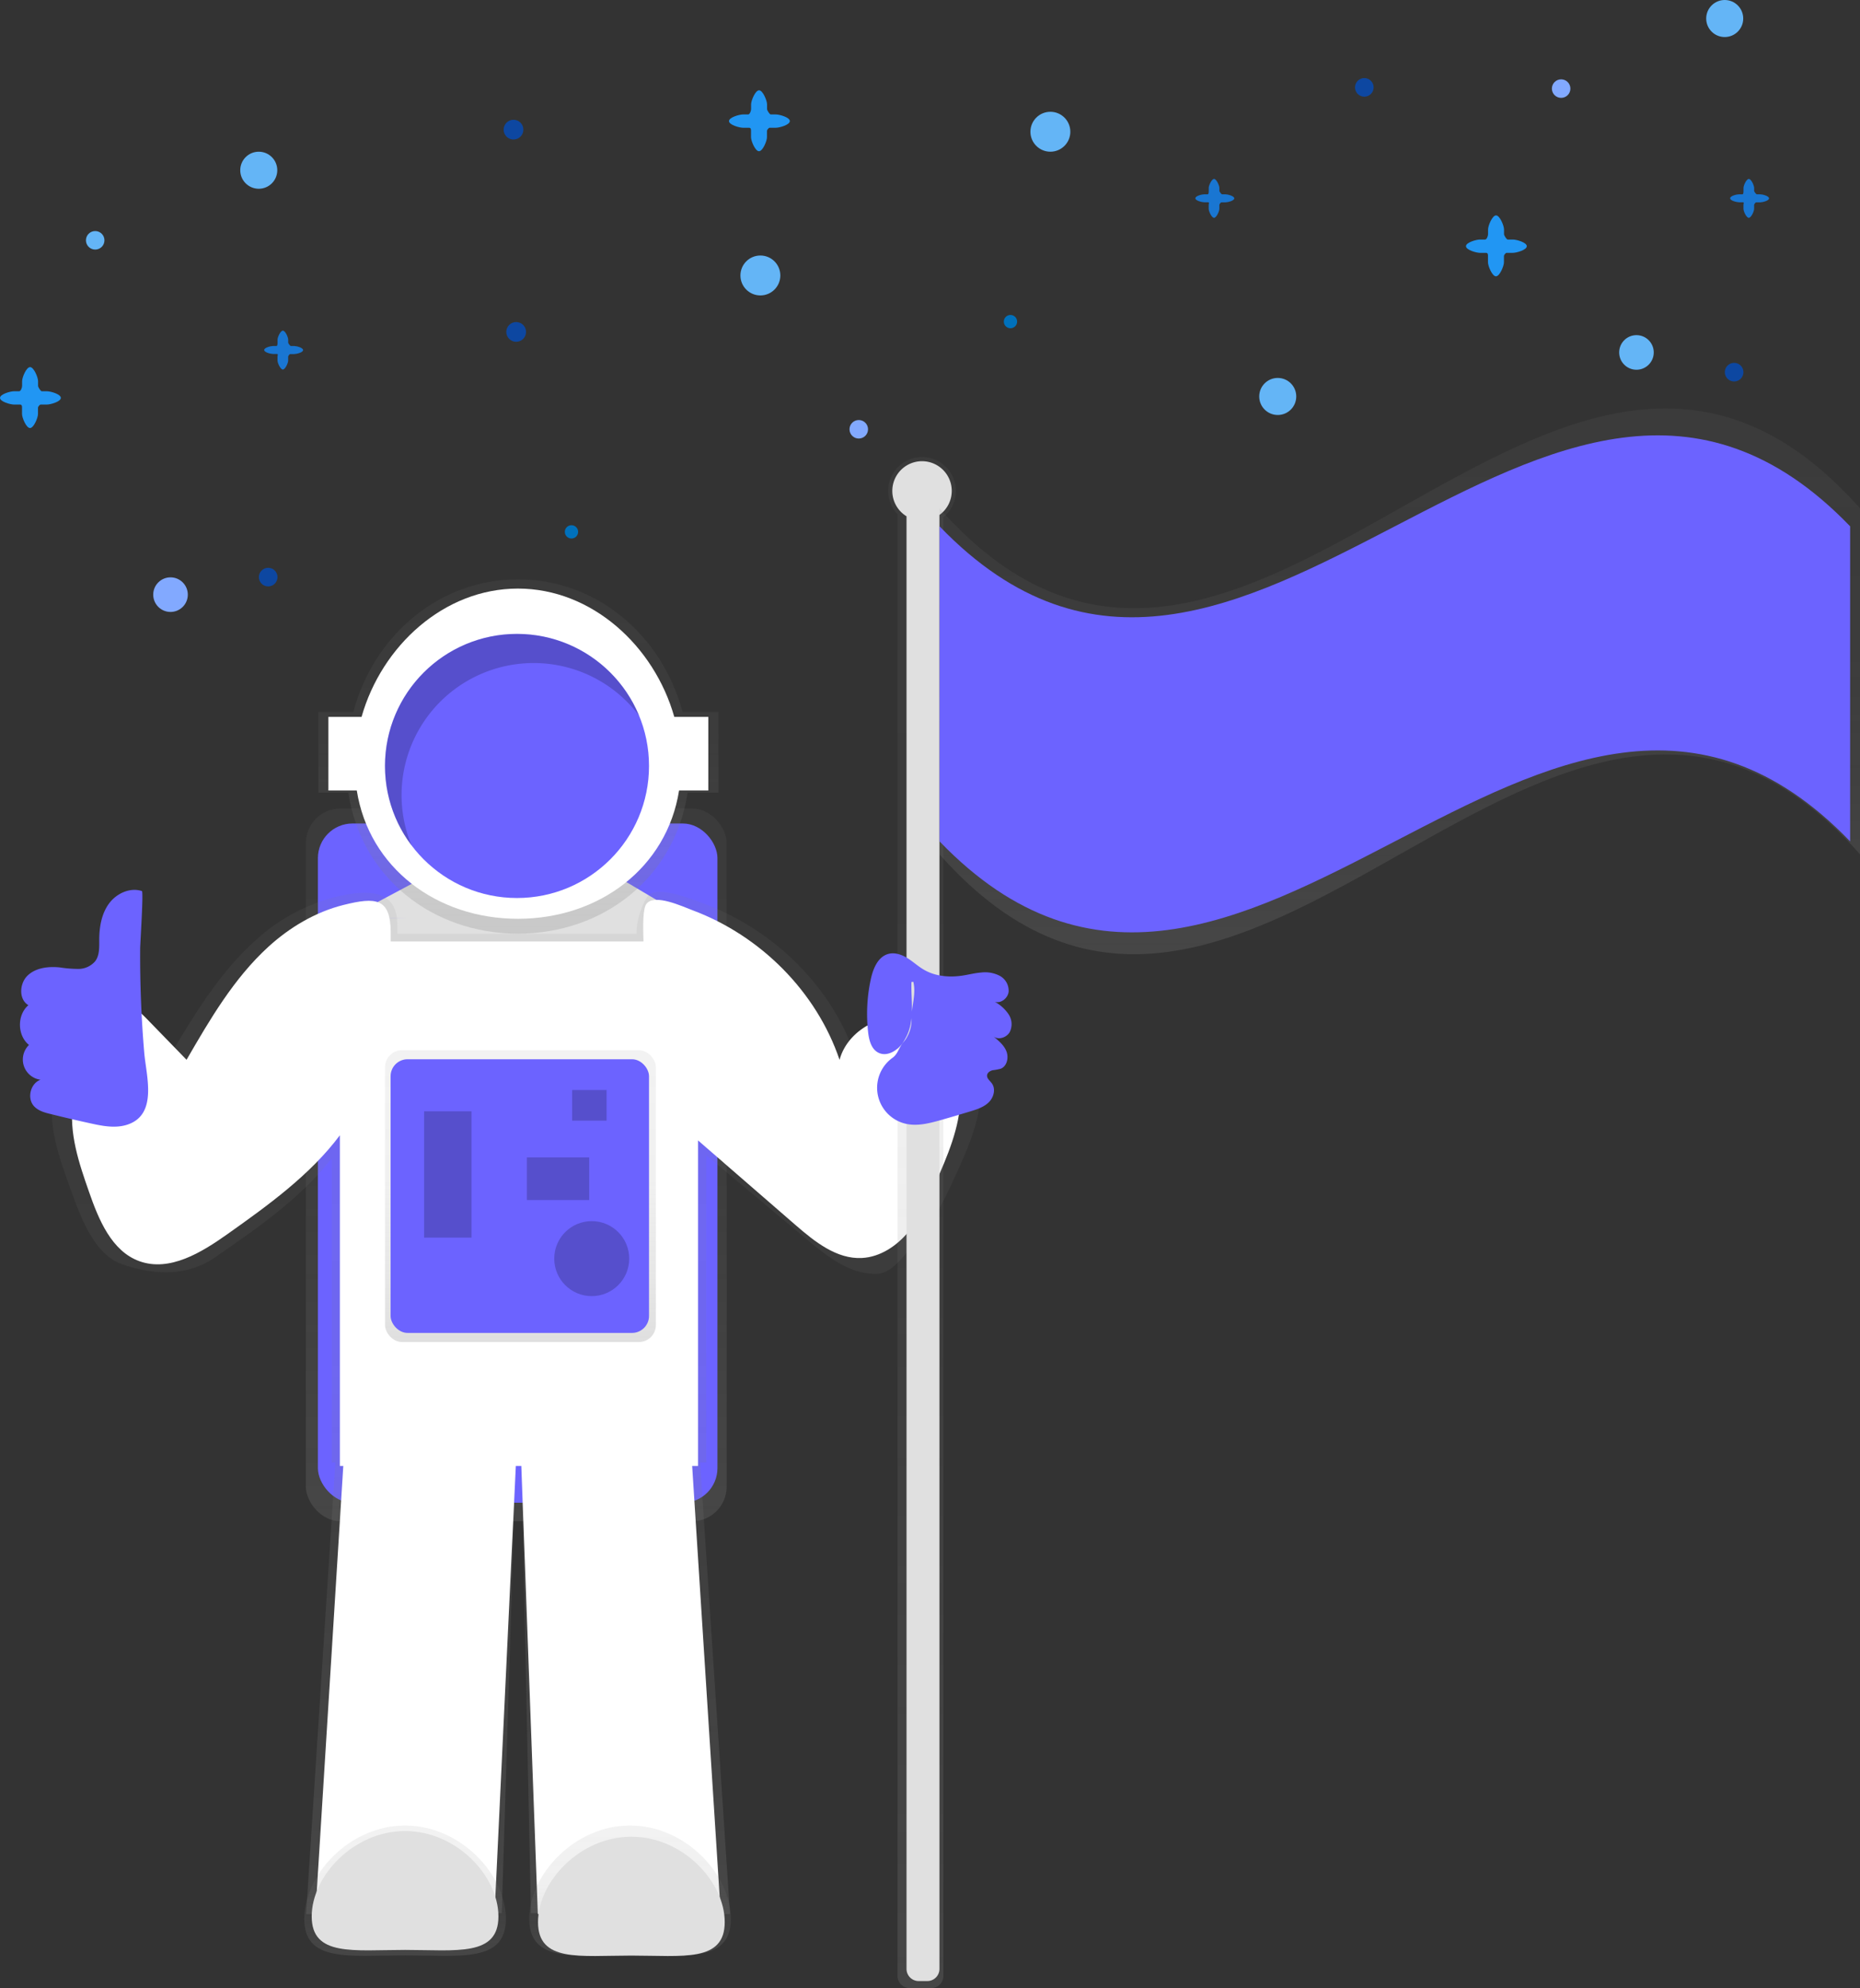 <svg xmlns="http://www.w3.org/2000/svg" xmlns:xlink="http://www.w3.org/1999/xlink" id="bbeb3519-5b2d-4eea-9f05-f63d19a98f79" width="699.11" height="746.96" data-name="Layer 1" viewBox="0 0 699.11 746.96"><rect x="0" y="0" width="699.11" height="746.96" fill="#333333" stroke="none"/><defs><linearGradient id="40e3bca5-42ed-44aa-b7b7-a3abe2be8083" x1="194.05" x2="194.05" y1="571.56" y2="303.76" gradientUnits="userSpaceOnUse"><stop offset="0" stop-color="gray" stop-opacity=".25"/><stop offset=".54" stop-color="gray" stop-opacity=".12"/><stop offset="1" stop-color="gray" stop-opacity=".1"/></linearGradient><linearGradient id="334d7689-feb6-4828-a16a-aae33509cdc0" x1="444.49" x2="444.49" y1="795.67" y2="411.6" xlink:href="#40e3bca5-42ed-44aa-b7b7-a3abe2be8083"/><linearGradient id="42c41f71-1324-44aa-b638-87ac9c77365c" x1="445.28" x2="445.28" y1="427.26" y2="294.14" xlink:href="#40e3bca5-42ed-44aa-b7b7-a3abe2be8083"/><linearGradient id="fc68035b-552c-46db-869c-adf77d303541" x1="402.69" x2="402.69" y1="811.38" y2="762.4" xlink:href="#40e3bca5-42ed-44aa-b7b7-a3abe2be8083"/><linearGradient id="882c4105-b1fe-4335-bfda-81eaa2d36885" x1="487.26" x2="487.26" y1="811.38" y2="762.4" xlink:href="#40e3bca5-42ed-44aa-b7b7-a3abe2be8083"/><linearGradient id="24512528-de39-498b-9787-2bb12c67a493" x1="597" x2="597" y1="823.48" y2="248.26" xlink:href="#40e3bca5-42ed-44aa-b7b7-a3abe2be8083"/><linearGradient id="2b66ee55-f43d-4225-94d8-2c9e028a5d69" x1="776.57" x2="776.57" y1="435.03" y2="230" xlink:href="#40e3bca5-42ed-44aa-b7b7-a3abe2be8083"/><linearGradient id="67a6486c-3860-4d22-ba30-eb050e5a8761" x1="195.62" x2="195.62" y1="504.22" y2="394.59" xlink:href="#40e3bca5-42ed-44aa-b7b7-a3abe2be8083"/></defs><title>Astronaut</title><g id="cce41613-5798-418e-bd1c-d8ab89d50e24" data-name="&lt;Rectangle&gt;"><rect width="158.17" height="267.8" x="114.96" y="303.76" fill="url(#40e3bca5-42ed-44aa-b7b7-a3abe2be8083)" rx="13" ry="13"/></g><rect id="3cc1ef72-f286-4cd9-bc37-3a4bc0282736" width="150.17" height="255.21" x="119.49" y="309.4" fill="#6c63ff" data-name="&lt;Rectangle&gt;" rx="13" ry="13"/><polyline id="3aab063b-c154-4fae-90f4-bd3dbd8a15cc" fill="none" points="119.49 655.02 185.81 655.02 169.51 721.63" data-name="&lt;Path&gt;"/><g id="1a4f509f-11ed-42f2-baf8-98baf11ce138" data-name="&lt;Group&gt;"><polygon fill="#e0e0e0" points="240.04 370.72 154.27 372.49 130.52 345.2 258.39 342.9 240.04 370.72"/></g><g id="29eb97ed-3d6d-42b6-a356-b039b63b46ac" data-name="&lt;Group&gt;"><polygon fill="#e0e0e0" points="258.39 345.02 130.52 345.02 156.04 331.38 231.18 328.89 258.39 345.02"/></g><path fill="url(#334d7689-feb6-4828-a16a-aae33509cdc0)" d="M603.24,457.81c-12.09-5.36-28.3,2-31.74,14.38-9.09-25.89-31.1-47-57.54-56.55-4.37-1.58-16.5-6.39-19.86-2.64-1.57,1.74-4.57,8.61-4.38,14.34H399.79c0-1.12,0-2.24,0-3.36-.05-13.07-10.51-13.52-23.22-10.47a70.34,70.34,0,0,0-29.63,15.91c-13.51,11.92-22.9,27.45-32.07,42.73l-16-15.89c-1.77-1.75-3.86-3.64-6.39-3.52-2.68.13-4.61,2.44-6.18,4.54-7.06,9.52-14.34,19.53-16,31.12-1.67,11.41,2.31,22.8,6.22,33.69,3.83,10.63,8.91,25.68,19.9,29.47,11.82,4.08,24.3,4.56,34.55-2.44,16-11,32.49-22.38,44.17-37.42V626h1.35l-11,169.7,73.54-.38L444.27,626h2.15L450,795.29l74.82.38L513.59,626h2.32V510.57l2,1.66,36.28,30.35c7.55,6.32,16.19,13,26.17,12.51,7.17-.36,13.67-12.38,18.25-17.71s7.55-11.75,10.46-18.08c4.82-10.5,9.73-21.33,10.06-32.81S614.06,462.6,603.24,457.81Z" transform="translate(-250.44 -76.52)"/><path fill="#fff" d="M596.36,460.45c-11.57-5.31-27.07,2-30.36,14.27-8.7-25.69-29.75-46.61-55-56.1-4.18-1.57-14.29-6.34-17.5-2.62-1.5,1.73-1.38,8.55-1.2,14.23h-95c0-1.11,0-2.23,0-3.33-.05-13-5.56-13.41-17.72-10.38-10.59,2.64-20.33,8.46-28.34,15.79-12.92,11.82-21.9,27.23-30.68,42.39l-15.32-15.77c-1.69-1.74-3.7-3.61-6.12-3.49s-4.41,2.42-5.91,4.51c-6.76,9.44-13.72,19.38-15.33,30.88-1.59,11.32,2.21,22.63,6,33.43,3.66,10.55,8.52,22.37,19,26.13,11.31,4.05,23.25-3.24,33.05-10.19,15.35-10.88,31.08-22.2,42.25-37.13V627.3h1.29l-10.5,168.37h67.35l8-168.37h2.06l6.21,168.37h68.76L510.6,627.3h2.22V505l1.89,1.65,34.71,30.11c7.22,6.27,15.49,12.91,25,12.41,6.86-.36,13.08-4.52,17.46-9.81s7.22-11.66,10-17.94c4.61-10.41,9.3-21.16,9.62-32.55S606.71,465.21,596.36,460.45Z" transform="translate(-250.44 -76.52)"/><path id="0c32cf8a-9850-40d7-b2dc-353b7a6759c6" fill="#6c63ff" d="M303.78,411.31c-4.5-1.49-9.63.92-12.41,4.75s-3.61,8.77-3.63,13.51c0,2.8.16,5.85-1.51,8.09a8.28,8.28,0,0,1-6.27,2.9,46.37,46.37,0,0,1-7.1-.57c-4.27-.42-9,.12-12.07,3.09s-3.37,8.93.32,11.11c-4.32,3.7-4.2,11.37.22,14.94a7.66,7.66,0,0,0,4.34,13.07c-3.78,1.36-5.17,6.92-2.48,9.9,1.6,1.77,4,2.45,6.36,3q7.54,1.89,15.15,3.54c4.5,1,9.26,1.87,13.62.43,11.53-3.81,7.07-18.35,6.34-27Q303,452.6,303.12,433C303.13,431,304.42,411.53,303.78,411.31Z" data-name="&lt;Path&gt;" transform="translate(-250.44 -76.52)"/><path fill="url(#42c41f71-1324-44aa-b638-87ac9c77365c)" d="M520.45,344H507c-7.93-29.27-32.62-49.81-61.87-49.81S391.17,314.68,383.24,344H370.11v30.36h11.24c4.84,31.84,31.54,52.94,63.77,52.94s58.93-21.1,63.77-52.94h11.58Z" transform="translate(-250.44 -76.52)"/><path fill="#fff" d="M516.68,345.87h-12.8c-7.54-26.65-31-48.21-58.77-48.21s-51.23,21.55-58.77,48.21H373.87v27.65h10.67c4.6,29,30,48.21,60.57,48.21s56-19.22,60.57-48.21h11Z" transform="translate(-250.44 -76.52)"/><circle id="7a3910d7-67a0-4ff3-88ee-27dedf2e16a4" cx="194.32" cy="287.78" r="49.62" fill="#6c63ff" data-name="&lt;Path&gt;"/><g id="34c43434-1451-4ab0-8354-03d0c452d8e6" data-name="&lt;Group&gt;"><path fill="url(#fc68035b-552c-46db-869c-adf77d303541)" d="M440.58,797.45c0,16.57-17,13.74-37.89,13.74S364.8,814,364.8,797.45s17-35.05,37.89-35.05S440.58,780.88,440.58,797.45Z" transform="translate(-250.44 -76.52)"/></g><g id="ad2d4070-7865-476e-a143-7337cc82fa1a" data-name="&lt;Group&gt;"><path fill="url(#882c4105-b1fe-4335-bfda-81eaa2d36885)" d="M525.15,797.45c0,16.57-17,13.74-37.89,13.74s-37.89,2.83-37.89-13.74,17-35.05,37.89-35.05S525.15,780.88,525.15,797.45Z" transform="translate(-250.44 -76.52)"/></g><g id="7c5e0dbc-1e9f-4751-9c9a-ae23d0c67b0d" data-name="&lt;Group&gt;"><path fill="#e0e0e0" d="M437.78,796.56c0,15.17-15.71,12.58-35.09,12.58s-35.09,2.59-35.09-12.58,15.71-32.08,35.09-32.08S437.78,781.39,437.78,796.56Z" transform="translate(-250.44 -76.52)"/></g><g id="296e55fe-bb0b-4dd7-ab7e-7a6e065d6a5f" data-name="&lt;Group&gt;"><path fill="#e0e0e0" d="M522.84,798.69c0,15.17-15.71,12.58-35.09,12.58s-35.09,2.59-35.09-12.58,15.71-32.08,35.09-32.08S522.84,783.52,522.84,798.69Z" transform="translate(-250.44 -76.52)"/></g><path fill="url(#24512528-de39-498b-9787-2bb12c67a493)" d="M609.72,261a12.72,12.72,0,1,0-21.93,8.75V818.93a4.56,4.56,0,0,0,4.55,4.55h8.13a4.56,4.56,0,0,0,4.55-4.55V270.84A12.69,12.69,0,0,0,609.72,261Z" transform="translate(-250.44 -76.52)"/><path fill="#e0e0e0" d="M608.17,261a11.17,11.17,0,1,0-17,9.5V816.29a4.56,4.56,0,0,0,4.55,4.55H599a4.56,4.56,0,0,0,4.55-4.55V270A11.14,11.14,0,0,0,608.17,261Z" transform="translate(-250.44 -76.52)"/><path id="75078eba-178e-4938-aaf4-b7f041ea2d55" fill="#6c63ff" d="M589.95,468.05c-2,3.09-6,5.66-9.33,4-2.68-1.33-3.54-4.69-3.88-7.67a61.37,61.37,0,0,1,1-19.94c.86-4,2.69-8.47,6.62-9.52,2.45-.65,5.07.28,7.22,1.63s4,3.11,6.23,4.37c4.24,2.44,9.4,2.88,14.24,2.17,2.4-.35,4.76-1,7.17-1.17a11.93,11.93,0,0,1,7,1.24,6.37,6.37,0,0,1,3.33,6c-.31,2.4-2.84,4.44-5.17,3.77a14.75,14.75,0,0,1,5.17,4.7,6.72,6.72,0,0,1,.38,6.72c-1.19,2-4.15,3-6.06,1.61,1.95,1.6,4,3.3,4.88,5.65s.17,5.53-2.18,6.45a21.33,21.33,0,0,1-3,.56c-1,.23-2.05.92-2.13,1.95-.09,1.19,1.1,2,1.8,3,1.56,2.12.7,5.31-1.19,7.14s-4.52,2.65-7,3.41c-3.76,1.13-7.52,2.26-11.3,3.32-4.13,1.16-8.48,2.24-12.67,1.34a13.86,13.86,0,0,1-5.16-24.83c2.06-1.48,2.45-4,4.11-5.89a12.71,12.71,0,0,0,3-8.77c0-4.72,1.8-9.28.7-13.87-.26,0-.45,0-.71.1C592.81,453.4,594.67,460.9,589.95,468.05Z" data-name="&lt;Path&gt;" transform="translate(-250.44 -76.52)"/><g id="59ef6675-eba5-4924-a41d-ef258633805a" data-name="&lt;Rectangle&gt;"><path fill="url(#2b66ee55-f43d-4225-94d8-2c9e028a5d69)" d="M949.56,397.51c-115.32-130-230.64,130-346,0v-130c115.32,130,230.64-130,346,0Q949.56,332.51,949.56,397.51Z" transform="translate(-250.44 -76.52)"/></g><g id="aee1670e-e8ab-4e69-9ed6-c33b4299fb78" data-name="&lt;Rectangle&gt;"><path fill="#6c63ff" d="M945.84,392.65c-114.08-118.39-228.17,118.39-342.25,0V274.27c114.08,118.39,228.17-118.39,342.25,0Z" transform="translate(-250.44 -76.52)"/></g><g id="d941d43a-1bd7-497d-a2ef-a3e2e2659e0c" data-name="&lt;Rectangle&gt;"><rect width="101.8" height="109.63" x="144.72" y="394.59" fill="url(#67a6486c-3860-4d22-ba30-eb050e5a8761)" rx="6.38" ry="6.38"/></g><rect id="304248a4-1768-4f23-b9cb-e161915f6967" width="97.13" height="102.82" x="146.81" y="397.98" fill="#6c63ff" data-name="&lt;Rectangle&gt;" rx="6.38" ry="6.38"/><rect id="076458b3-f8b8-42f1-ba43-cb3b5508f8a9" width="17.8" height="47.46" x="159.41" y="417.54" data-name="&lt;Rectangle&gt;" opacity=".2"/><rect id="45128737-2df6-4b8c-aef6-04e2ae683cff" width="23.41" height="16.02" x="198.05" y="434.86" data-name="&lt;Rectangle&gt;" opacity=".2"/><rect id="211ca6c0-c299-4849-b228-cb0ba183ce3b" width="12.94" height="11.51" x="215.05" y="409.54" data-name="&lt;Rectangle&gt;" opacity=".2"/><circle id="4ad46ce1-f00a-4f7a-9fe8-8c270b89c73d" cx="222.41" cy="472.89" r="14.09" data-name="&lt;Path&gt;" opacity=".2"/><path id="ff63785f-5c7f-4def-be10-0bb3de2ca90f" d="M451,325.64a49.54,49.54,0,0,1,39.62,19.74,49.62,49.62,0,1,0-85.5,48.8A49.63,49.63,0,0,1,451,325.64Z" data-name="&lt;Path&gt;" opacity=".2" transform="translate(-250.44 -76.52)"/><path id="ee614fe0-a70d-49e2-ad0f-cfa0665daf52" fill="#2196f3" d="M542.06,119.52h-1.94c-.4,0-1.37-1.55-1.37-2v-1.8c0-1.41-1.59-5.27-3-5.27s-3,3.86-3,5.27v1.8c0,.63-.49,2-1.09,2h-1.94c-1.41,0-5.27,1.09-5.27,2.5s3.86,2.5,5.27,2.5H532c.73,0,.72.75.72,1.14v2.41c0,1.41,1.59,5.27,3,5.27s3-3.86,3-5.27v-2.41c0-.32.64-1.14,1-1.14h2.32c1.41,0,5.27-1.09,5.27-2.5S543.47,119.52,542.06,119.52Z" data-name="&lt;Path&gt;" transform="translate(-250.44 -76.52)"/><path id="acc1d592-062e-4dcd-a91f-f2c750c33fa0" fill="#2196f3" d="M268.06,223.52h-1.94c-.4,0-1.37-1.55-1.37-2v-1.8c0-1.41-1.59-5.27-3-5.27s-3,3.86-3,5.27v1.8c0,.63-.49,2-1.09,2h-1.94c-1.41,0-5.27,1.09-5.27,2.5s3.86,2.5,5.27,2.5H258c.73,0,.72.75.72,1.14v2.41c0,1.41,1.59,5.27,3,5.27s3-3.86,3-5.27v-2.41c0-.32.64-1.14,1-1.14h2.32c1.41,0,5.27-1.09,5.27-2.5S269.47,223.52,268.06,223.52Z" data-name="&lt;Path&gt;" transform="translate(-250.44 -76.52)"/><path id="e9c2f9d0-6216-43dd-aafe-1aef442d8198" fill="#1976d2" d="M711,149.52h-1.24c-.25,0-1-1-1-1.26v-1.15c0-.9-1.1-3.36-2-3.36s-2,2.46-2,3.36v1.15c0,.4,0,1.26-.4,1.26H703.1c-.9,0-3.36.6-3.36,1.5s2.46,1.5,3.36,1.5h1.48c.47,0,.17.68.17.92V155c0,.9,1.1,3.36,2,3.36s2-2.46,2-3.36v-1.53c0-.2.52-.92.75-.92H711c.9,0,3.36-.6,3.36-1.5S711.87,149.52,711,149.52Z" data-name="&lt;Path&gt;" transform="translate(-250.44 -76.52)"/><path id="13867d9c-cfe7-4b60-a8c5-3f71e99c3e02" fill="#1976d2" d="M361,206.52h-1.24c-.25,0-1-1-1-1.26v-1.15c0-.9-1.1-3.36-2-3.36s-2,2.46-2,3.36v1.15c0,.4,0,1.26-.4,1.26H353.1c-.9,0-3.36.6-3.36,1.5s2.46,1.5,3.36,1.5h1.48c.47,0,.17.68.17.92V212c0,.9,1.1,3.36,2,3.36s2-2.46,2-3.36v-1.53c0-.2.52-.92.75-.92H361c.9,0,3.36-.6,3.36-1.5S361.87,206.52,361,206.52Z" data-name="&lt;Path&gt;" transform="translate(-250.44 -76.52)"/><circle id="cb349740-a417-4f38-a613-4379a7fe1f38" cx="394.8" cy="49.5" r="7.5" fill="#64b5f6" data-name="&lt;Path&gt;"/><circle id="be23bb10-1d2e-418b-af6d-2d6967ae971b" cx="100.8" cy="216.83" r="3.5" fill="#0d47a1" data-name="&lt;Path&gt;"/><circle id="9efc09db-f667-434b-9915-b8177f90eb0b" cx="379.8" cy="120.83" r="2.5" fill="#0071bc" data-name="&lt;Path&gt;"/><circle id="e31fdc7b-a5f8-44bf-aafe-55a25c9ddf7f" cx="97.26" cy="63.96" r="6.96" fill="#64b5f6" data-name="&lt;Path&gt;"/><circle id="1b095ea7-cb8e-44fa-8db9-d77434a32042" cx="480.26" cy="148.96" r="6.96" fill="#64b5f6" data-name="&lt;Path&gt;"/><circle id="0045b9d1-e494-49ec-9bae-4feb39b517d1" cx="35.78" cy="90.29" r="3.48" fill="#64b5f6" data-name="&lt;Path&gt;"/><circle id="de43a1f8-3987-4c14-8b8b-500a4e27f972" cx="322.78" cy="161.29" r="3.48" fill="#82a9ff" data-name="&lt;Path&gt;"/><circle id="b38b0c10-cbab-47c9-839f-7ab983c113e8" cx="64.09" cy="223.42" r="6.5" fill="#82a9ff" data-name="&lt;Path&gt;"/><circle id="e67cfae9-b598-4bd2-a0f9-80d7ff6e0a16" cx="193.01" cy="48.71" r="3.71" fill="#0d47a1" data-name="&lt;Path&gt;"/><circle id="991e40b0-3269-43b4-8db7-0a4a8d214268" cx="285.8" cy="103.5" r="7.5" fill="#64b5f6" data-name="&lt;Path&gt;"/><circle id="1d77e6b8-da9e-4299-ade6-ad650e1207bd" cx="214.8" cy="199.83" r="2.5" fill="#0071bc" data-name="&lt;Path&gt;"/><circle id="1e33811a-9f5a-4f3e-be99-0f7e1dde7905" cx="194.01" cy="124.71" r="3.71" fill="#0d47a1" data-name="&lt;Path&gt;"/><path id="c488d0a9-6894-4c9c-aef4-d1faab1984cf" fill="#2196f3" d="M819.06,166.52h-1.94c-.4,0-1.37-1.55-1.37-2v-1.8c0-1.41-1.59-5.27-3-5.27s-3,3.86-3,5.27v1.8c0,.63-.49,2-1.09,2h-1.94c-1.41,0-5.27,1.09-5.27,2.5s3.86,2.5,5.27,2.5H809c.73,0,.72.75.72,1.14v2.41c0,1.41,1.59,5.27,3,5.27s3-3.86,3-5.27v-2.41c0-.32.64-1.14,1-1.14h2.32c1.41,0,5.27-1.09,5.27-2.5S820.47,166.52,819.06,166.52Z" data-name="&lt;Path&gt;" transform="translate(-250.44 -76.52)"/><path id="406551cf-aa86-4f47-a144-357aa82de0d2" fill="#1976d2" d="M912,149.52h-1.24c-.25,0-1-1-1-1.26v-1.15c0-.9-1.1-3.36-2-3.36s-2,2.46-2,3.36v1.15c0,.4,0,1.26-.4,1.26H904.1c-.9,0-3.36.6-3.36,1.5s2.46,1.5,3.36,1.5h1.48c.47,0,.17.68.17.92V155c0,.9,1.1,3.36,2,3.36s2-2.46,2-3.36v-1.53c0-.2.52-.92.75-.92H912c.9,0,3.36-.6,3.36-1.5S912.87,149.52,912,149.52Z" data-name="&lt;Path&gt;" transform="translate(-250.44 -76.52)"/><circle id="7be5003c-4472-46d4-8fd5-cb0f750e9b8b" cx="651.8" cy="139.83" r="3.5" fill="#0d47a1" data-name="&lt;Path&gt;"/><circle id="7efbb3a7-f30e-4781-a185-7b9acf369ac6" cx="512.8" cy="32.83" r="3.5" fill="#0d47a1" data-name="&lt;Path&gt;"/><circle id="e77aff23-9dcb-4e42-8690-c4669d7d47b5" cx="648.26" cy="6.96" r="6.96" fill="#64b5f6" data-name="&lt;Path&gt;"/><circle id="9b535ee8-dcf2-4b65-b03e-5a5766db33df" cx="586.78" cy="33.29" r="3.48" fill="#82a9ff" data-name="&lt;Path&gt;"/><circle id="f898004f-292d-4a15-988f-9ba9c1bfd06e" cx="615.09" cy="132.42" r="6.5" fill="#64b5f6" data-name="&lt;Path&gt;"/></svg>